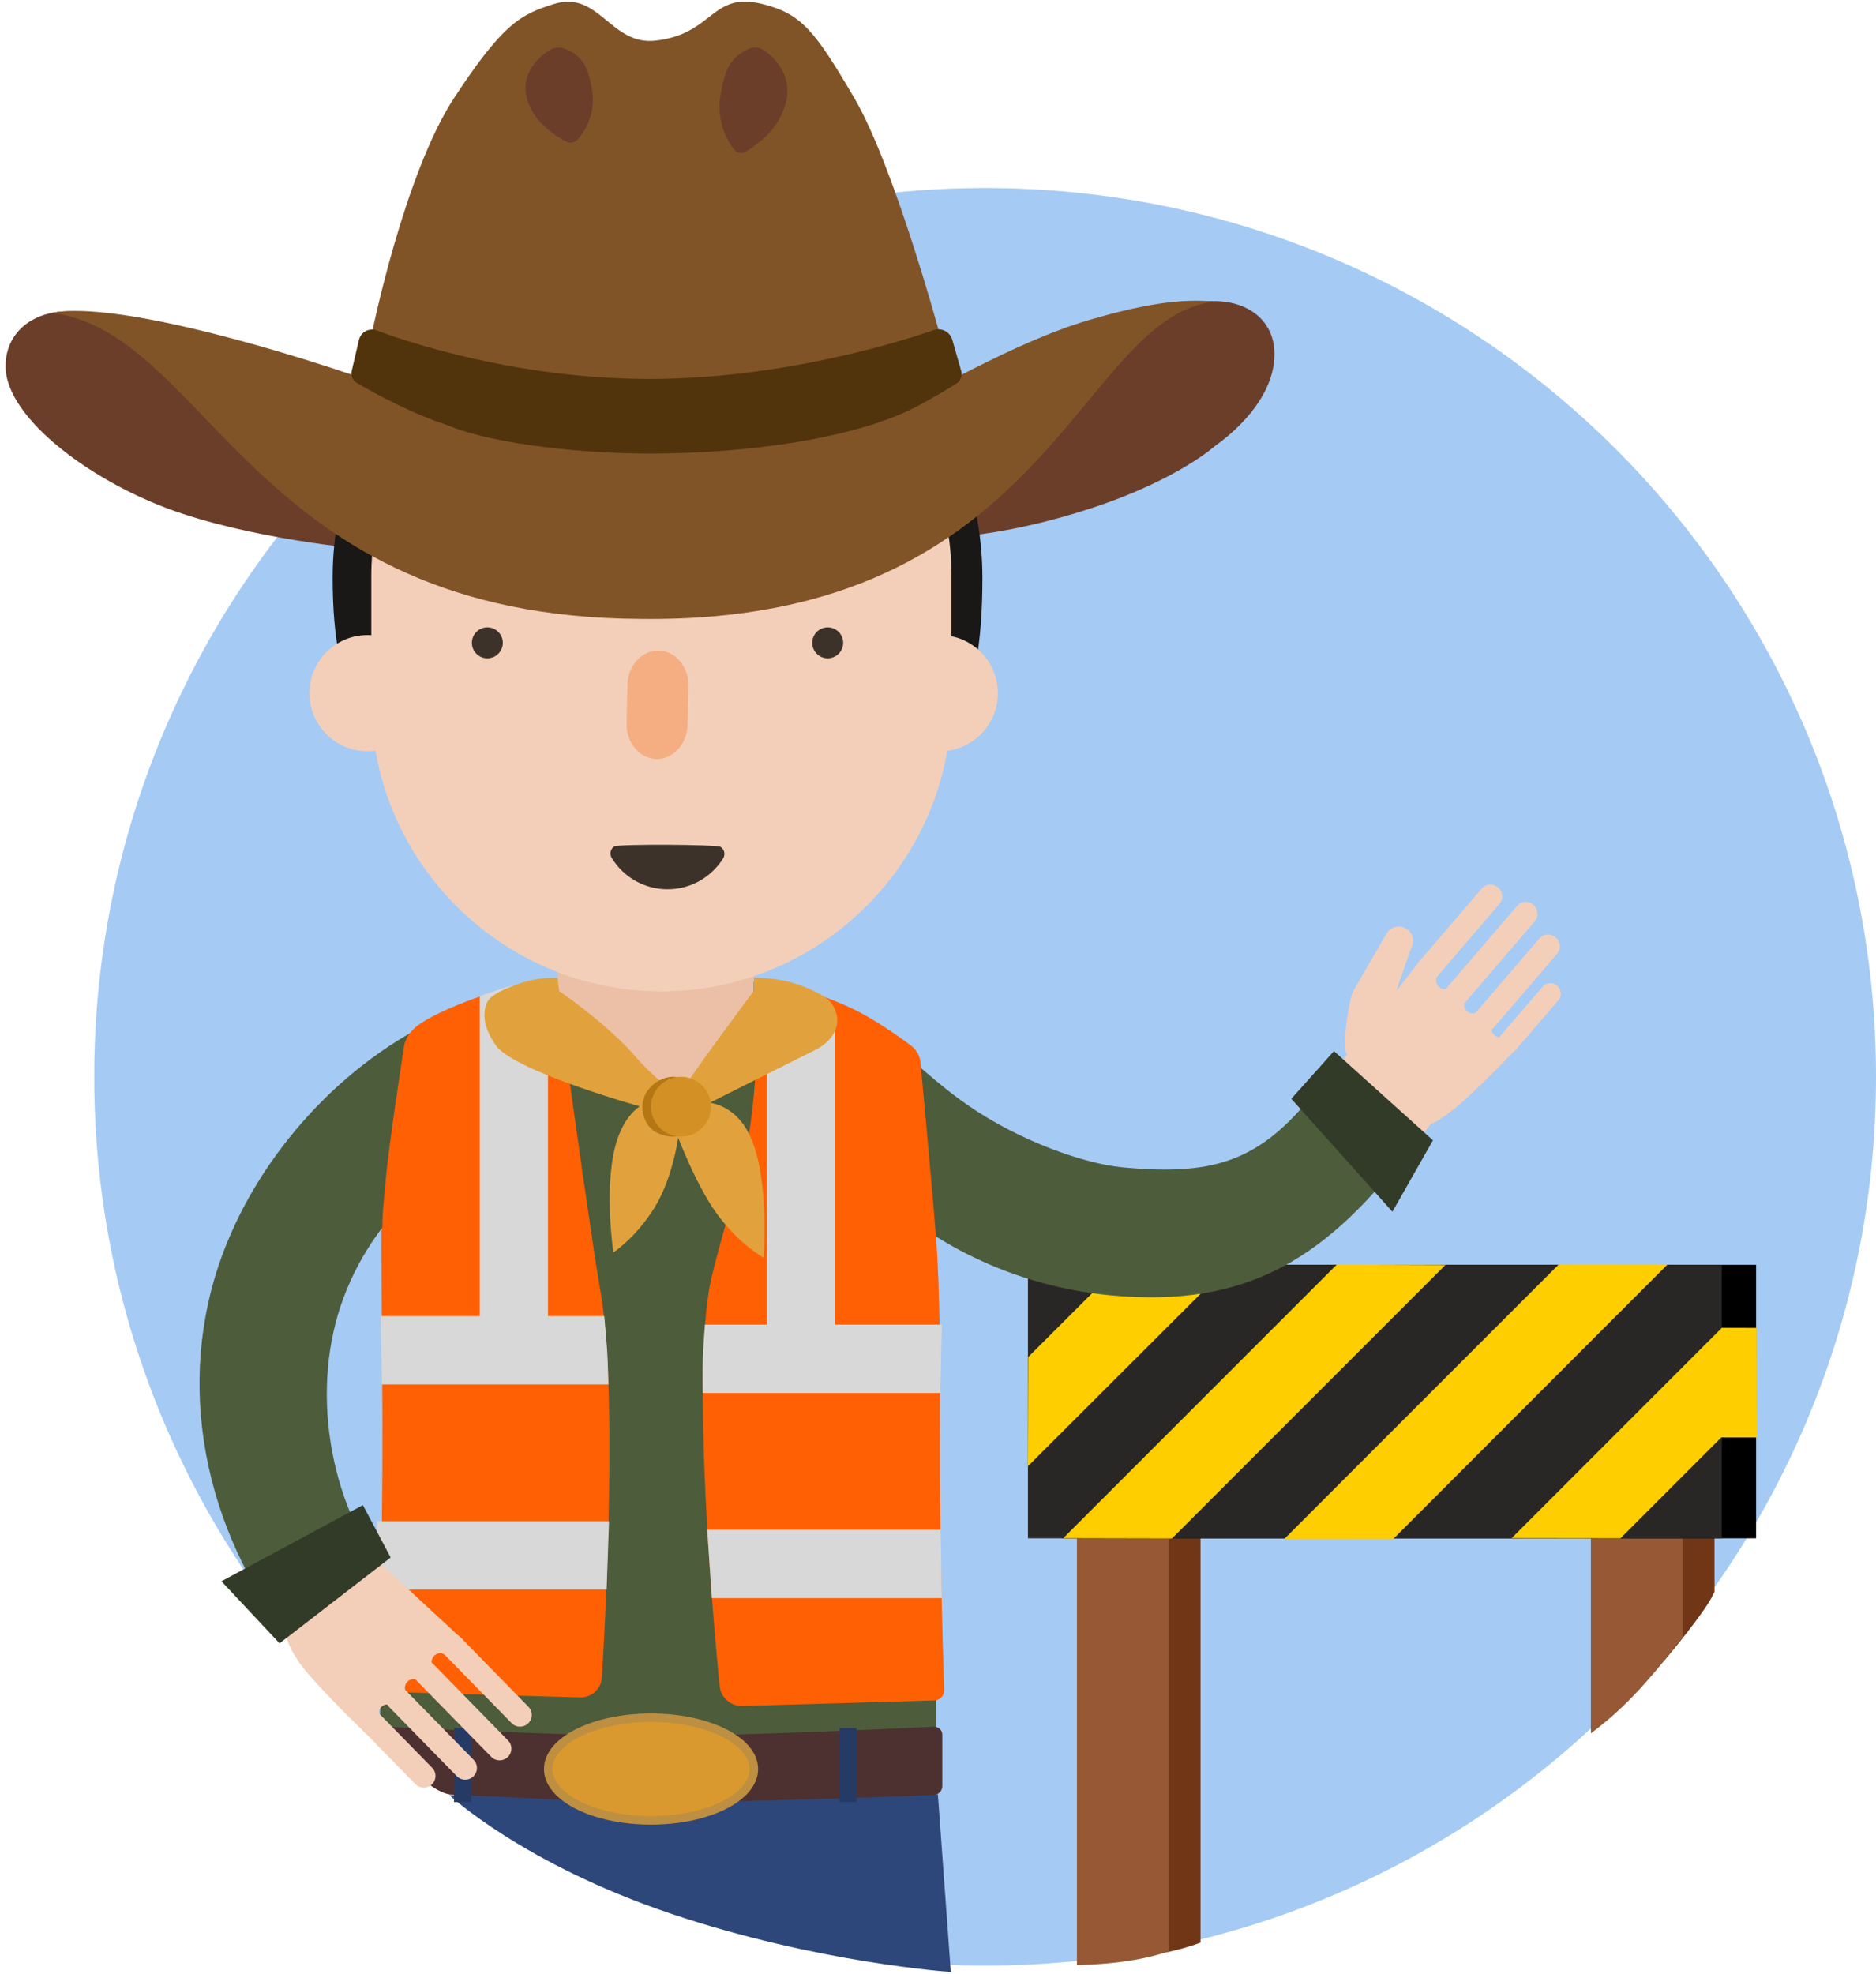 <?xml version="1.0" encoding="UTF-8"?>
<svg width="288px" height="303px" viewBox="0 0 288 303" version="1.1" xmlns="http://www.w3.org/2000/svg" xmlns:xlink="http://www.w3.org/1999/xlink">
    <!-- Generator: sketchtool 41.2 (35397) - http://www.bohemiancoding.com/sketch -->
    <title>7F712C1D-2C34-4E47-8995-8C12F3C6BB96</title>
    <desc>Created with sketchtool.</desc>
    <defs></defs>
    <g id="Page-1" stroke="none" stroke-width="1" fill="none" fill-rule="evenodd">
        <g id="Logo-appbar---alt-version-Copy-2" transform="translate(-1403, -1250)">
            <g id="Group-10" transform="translate(1403, 1250)">
                <path d="M288,165.273 C288,240.613 226.768,301.688 151.231,301.688 C75.697,301.688 14.466,240.613 14.466,165.273 C14.466,89.933 75.697,28.857 151.231,28.857 C226.768,28.857 288,89.933 288,165.273" id="Fill-1" fill="#A5CAF4"></path>
                <g id="Group-4" transform="translate(148.603, 184.948)">
                    <g id="Group-3" transform="translate(94.685, 9.182)">
                        <path d="M4.131,68.608 C5.888,68.114 11.623,61.701 15.693,56.446 C19.763,51.192 19.48,50.887 19.917,50.208 L19.917,2.156 L15.029,0.38 L4.131,68.608 Z" id="Fill-15" fill="#713615"></path>
                        <path d="M0.943,71.911 C7.986,66.692 11.989,60.813 15.029,57.148 L15.029,0.38 L0.943,2.277 L0.943,71.911 Z" id="Fill-16" fill="#975935"></path>
                    </g>
                    <g id="Group-3" transform="translate(15.781, 9.182)">
                        <path d="M6.358,106.533 C8.94,106.533 15.251,105.818 19.917,104.021 L19.917,3.181 L15.029,0.481 L6.358,106.533 Z" id="Fill-15" fill="#713615"></path>
                        <path d="M0.943,107.461 C2.727,107.461 9.728,107.242 15.029,105.358 L15.029,0.481 L0.943,3.365 L0.943,107.461 Z" id="Fill-16" fill="#975935"></path>
                    </g>
                    <g id="Group-2">
                        <rect id="Rectangle-20" fill="#000000" x="14.466" y="9.182" width="106.521" height="41.974"></rect>
                        <rect id="Rectangle-20" fill="#292726" x="9.205" y="9.182" width="106.521" height="41.974"></rect>
                        <polygon id="Rectangle" fill="#FFCE00" transform="translate(20.511, 20.446) rotate(45) translate(-20.511, -20.446) " points="26.438 -1.424 26.41 42.315 14.585 30.436 14.603 10.38"></polygon>
                        <polygon id="Rectangle" fill="#FFCE00" transform="translate(106.465, 39.209) rotate(45) translate(-106.465, -39.209) " points="102.395 14.504 114.306 26.386 110.459 30.222 110.459 52.115 98.631 63.913 98.624 18.266"></polygon>
                        <polygon id="Rectangle" fill="#FFCE00" transform="translate(43.952, 30.174) rotate(45) translate(-43.952, -30.174) " points="49.87 -5.404 49.87 53.97 38.035 65.753 38.035 6.353"></polygon>
                        <polygon id="Rectangle" fill="#FFCE00" transform="translate(77.966, 30.212) rotate(45) translate(-77.966, -30.212) " points="83.865 -5.487 83.881 54.054 72.051 65.911 72.051 6.296"></polygon>
                    </g>
                </g>
                <g id="Group" transform="translate(136.11, 216.429) scale(-1, 1) translate(-136.11, -216.429) translate(28.932, 129.857)">
                    <path d="M138.284,19.326 C117.009,19.326 99.6,36.633 99.6,57.785 L99.6,145.968 L99.6,158.08 C106.991,159.556 115.167,160.062 122.995,160.062 C145.56,160.062 167.179,146.079 184.967,134.956 L183.864,57.785 C183.864,36.633 166.456,19.326 145.182,19.326 L138.284,19.326 Z" id="Fill-3" fill="#4D5C3B"></path>
                    <path d="M127.562,5.625 L127.562,22.775 L127.563,22.775 C127.576,31.025 134.305,37.71 142.605,37.71 C150.905,37.71 157.635,31.025 157.648,22.775 L157.65,22.775 L157.65,5.625 L127.562,5.625" id="Fill-15" fill="#ECC0A6"></path>
                    <g id="Group-129" transform="translate(158.027, 21.034)"></g>
                    <g id="Group-129" transform="translate(27.549, 34.444) rotate(106) translate(-27.549, -34.444) translate(14.398, 20.672)" fill="#F3CFB9">
                        <path d="M1.372,13.696 L3.458,15.713 L3.464,15.706 C3.882,15.28 4.567,15.273 4.999,15.689 C5.43,16.108 5.443,16.789 5.026,17.216 L5.018,17.224 L6.819,18.965 L6.827,18.957 C7.242,18.531 7.928,18.525 8.359,18.942 C8.79,19.358 8.802,20.04 8.387,20.466 L8.379,20.474 L10.111,22.149 L10.118,22.14 C10.535,21.715 11.221,21.709 11.652,22.126 C12.084,22.543 12.096,23.225 11.679,23.65 L11.672,23.658 L13.583,25.506 L24.231,13.828 L12.49,2.062" id="Fill-109" transform="translate(12.801, 13.784) rotate(-7) translate(-12.801, -13.784) "></path>
                    </g>
                    <path d="M154.48,30.984 C154.661,30.217 155.38,29.282 156.087,28.896 C156.087,28.896 162.228,25.518 165.372,23.957 C167.987,22.659 173.617,20.987 173.617,20.987 L176.949,21.465 C176.949,21.465 177.706,28.332 179.473,41.385 C180.334,47.745 182.987,63.114 183.903,68.49 C186.809,85.542 184.089,127.622 184.089,127.622 C183.986,129.357 182.498,130.723 180.745,130.672 L151.26,129.824 C150.386,129.799 149.703,129.072 149.732,128.211 C149.732,128.211 150.463,108.18 150.395,88.041 C150.342,72.386 150.073,56.817 150.395,52.853 C151.002,45.377 154.48,30.984 154.48,30.984 Z" id="Rectangle-16" fill="#FF6003" transform="translate(167.488, 75.83) scale(-1, 1) translate(-167.488, -75.83) "></path>
                    <polygon id="Rectangle-19" fill="#D8D8D8" points="149.792 103.623 185.425 103.623 185.425 114.117 150.161 114.117"></polygon>
                    <path d="M175.506,26.227 C169.638,23.554 164.767,23.029 158.54,22.259 L158.54,42.668 C172.701,45.263 185.188,54.977 190.557,69.345 C195.694,83.089 192.923,100.561 183.853,112.153 C180.506,116.433 181.707,120.253 186.009,123.581 C189.232,126.074 193.52,126.267 196.877,124.409 C198.002,123.787 197.749,123.002 198.588,121.929 C211.889,104.928 216.601,82.671 209.066,62.506 C203.298,47.075 190.561,33.085 175.506,26.227 Z" id="Fill-101" fill="#4D5C3B"></path>
                    <path d="M154.866,30.702 C154.987,29.91 155.54,28.803 156.151,28.276 C156.151,28.276 157.177,26.655 164.391,23.868 C171.604,21.082 174.396,21.195 174.396,21.195 L177.179,21.195 C177.179,21.195 179.483,23.838 179.483,29.269 C179.483,31.641 184.565,65.807 184.565,65.807 C184.671,66.517 184.437,67.59 184.028,68.183 C184.028,68.183 178.72,77.129 170.558,76.75 C162.397,76.372 151.994,64.139 151.994,64.139 C151.994,64.139 151.561,61.599 151.536,58.722 C151.512,55.845 151.896,53.384 151.994,51.951 C152.333,47.01 154.866,30.702 154.866,30.702 Z" id="Path-7" fill="#FF6003" transform="translate(168.063, 48.978) scale(-1, 1) translate(-168.063, -48.978) "></path>
                    <g id="Page-1" transform="translate(21.041, 11.805)" fill="#F3CFB9">
                        <path d="M1.984,18.131 C2.88,18.94 4.249,18.88 5.04,17.997 L19.494,7.056 C20.285,6.172 18.536,4.414 17.64,3.607 C16.743,2.798 9.393,6.584 8.602,7.467 L1.793,15.067 C1.281,15.638 1.136,16.414 1.34,17.109 C1.451,17.489 1.667,17.845 1.984,18.131 Z" id="Fill-1" transform="translate(10.473, 11.097) rotate(108) translate(-10.473, -11.097) "></path>
                    </g>
                    <path d="M68.41,1.643 C62.542,-1.03 56.402,-2.75 50.175,-3.52 C50.175,-3.52 44.149,-1.945 44.149,1.724 C44.149,2.818 45.563,5.839 51.657,11.353 C56.007,15.289 61.37,18.032 66.811,22.628 C74.38,29.023 80.222,37.777 82.192,43.048 C87.329,56.791 86.843,64.318 77.773,75.91 C74.426,80.19 89.514,88.313 90.353,87.24 C103.654,70.239 108.236,56.373 100.7,36.209 C94.932,20.778 83.465,8.501 68.41,1.643 Z" id="Fill-101" fill="#4D5C3B" transform="translate(74.237, 41.908) rotate(-255) translate(-74.237, -41.908) "></path>
                    <polygon id="Path-15" fill="#323B27" transform="translate(33.742, 43.726) rotate(104) translate(-33.742, -43.726) " points="20.699 42.073 37.659 53.505 46.786 44.816 26.217 33.947"></polygon>
                    <path d="M101.988,33.066 C102.063,32.269 102.638,31.23 103.285,30.748 C103.285,30.748 108.372,26.765 113.139,24.622 C117.906,22.479 122.852,21.144 122.852,21.144 L125.553,22.776 L127.642,23.076 C127.642,23.076 126.31,29.644 128.077,42.697 C128.938,49.057 133.497,62.624 134.413,68 C137.319,85.052 132.81,128.943 132.81,128.943 C132.643,130.673 131.102,132.034 129.349,131.984 L99.864,131.136 C98.99,131.111 98.307,130.384 98.336,129.523 C98.336,129.523 99.067,109.492 98.999,89.353 C98.966,79.757 98.936,68.514 99.6,59.957 C100.265,51.399 101.988,33.066 101.988,33.066 Z" id="Rectangle-16" fill="#FF6003"></path>
                    <rect id="Rectangle-19" fill="#D8D8D8" transform="translate(120.329, 49.844) scale(-1, 1) rotate(90) translate(-120.329, -49.844) " x="96" y="44.597" width="48.658" height="10.494"></rect>
                    <path d="M98.873,104.935 L134.725,104.935 C134.725,104.935 134.559,107.092 134.484,108.345 C134.408,109.599 134.007,115.429 134.007,115.429 L98.705,115.429 L98.873,104.935 Z" id="Rectangle-19" fill="#D8D8D8"></path>
                    <path d="M98.698,73.455 L135.067,73.455 C135.067,73.455 135.337,76.879 135.39,78.6 C135.443,80.321 135.39,83.948 135.39,83.948 L98.945,83.948 L98.698,73.455 Z" id="Rectangle-19" fill="#D8D8D8"></path>
                    <path d="M138.077,41.928 L190.759,41.928 L190.759,52.395 L140.262,52.395 C140.262,52.395 139.07,49.075 138.655,47.421 C138.45,46.605 138.17,45.252 138.077,44.096 C137.982,42.908 138.077,41.928 138.077,41.928 Z" id="Rectangle-19" fill="#D8D8D8" transform="translate(164.397, 47.162) scale(-1, 1) rotate(90) translate(-164.397, -47.162) "></path>
                    <path d="M150.52,72.143 L184.878,72.143 C184.878,72.143 184.793,75.908 184.751,77.775 C184.709,79.642 184.644,82.636 184.644,82.636 L149.883,82.636 C149.883,82.636 149.967,79.112 150.082,77.39 C150.197,75.667 150.52,72.143 150.52,72.143 Z" id="Rectangle-19" fill="#D8D8D8"></path>
                    <path d="M99.307,145.518 L97.325,172.8 C97.325,172.8 117.7,171.471 140.333,163.843 C162.966,156.215 174.3,145.669 174.3,145.669 C174.3,145.669 125.662,145.739 100.238,145.669 C99.983,145.668 99.307,145.518 99.307,145.518 Z" id="Path-13" fill="#2E477A"></path>
                    <path d="M98.63,136.412 C98.63,135.689 99.22,135.133 99.938,135.167 C99.938,135.167 128.406,136.581 142.834,136.581 C156.463,136.581 184.115,135.169 184.115,135.169 C184.838,135.133 185.085,135.575 184.643,136.171 C184.643,136.171 178.185,145.43 173.851,145.597 C165.176,145.932 152.019,146.783 142.834,146.783 C128.549,146.783 99.944,145.648 99.944,145.648 C99.218,145.62 98.63,145.003 98.63,144.29 L98.63,136.412 Z" id="Rectangle-17" fill="#4D3030"></path>
                    <rect id="Rectangle-4" fill="#253B66" x="111.781" y="135.366" width="2.63" height="11.366"></rect>
                    <rect id="Rectangle-4" fill="#253B66" x="170.959" y="135.366" width="2.63" height="11.366"></rect>
                    <g id="Group-6" transform="translate(160.438, 108.87)" fill="#F3CFB9">
                        <path d="M11.769,12.972 L14.314,15.432 C14.83,14.904 15.666,14.896 16.192,15.403 C16.718,15.913 16.733,16.744 16.226,17.264 L18.412,19.396 C18.927,18.867 19.764,18.86 20.289,19.368 C20.815,19.876 20.829,20.708 20.323,21.228 L22.425,23.279 C22.943,22.75 23.779,22.742 24.304,23.251 C24.831,23.759 24.845,24.591 24.337,25.109 L26.658,27.371 C26.658,27.371 33.531,20.782 36.291,17.264 C39.052,13.746 39.007,11.634 39.007,11.634 L25.705,0.083" id="Fill-109"></path>
                        <path d="M18.89,19.215 L7.433,30.926 C6.744,31.63 5.604,31.642 4.89,30.95 C4.175,30.26 4.155,29.127 4.845,28.422 L16.301,16.712 C16.993,16.006 18.13,15.994 18.845,16.684 C19.56,17.377 19.581,18.508 18.89,19.215" id="Fill-103"></path>
                        <path d="M23.098,23.285 L12.72,33.891 C12.03,34.596 10.892,34.609 10.177,33.918 C9.462,33.225 9.441,32.094 10.132,31.387 L20.509,20.781 C21.201,20.076 22.338,20.063 23.053,20.753 C23.769,21.447 23.789,22.577 23.098,23.285" id="Fill-105"></path>
                        <path d="M26.983,27.041 L19.083,35.117 C18.391,35.821 17.254,35.834 16.538,35.143 C15.823,34.45 15.802,33.319 16.494,32.612 L24.393,24.537 C25.085,23.831 26.222,23.819 26.938,24.509 C27.653,25.203 27.673,26.333 26.983,27.041" id="Fill-107"></path>
                        <path d="M14.683,15.145 L4.305,25.752 C3.615,26.457 2.477,26.47 1.762,25.779 C1.047,25.085 1.026,23.955 1.717,23.248 L12.094,12.642 C12.786,11.936 13.923,11.924 14.639,12.614 C15.354,13.307 15.374,14.438 14.683,15.145" id="Fill-111"></path>
                    </g>
                    <polygon id="Path-15" fill="#323B27" transform="translate(196.275, 111.84) rotate(2) translate(-196.275, -111.84) " points="183.231 109.644 200.736 122.22 209.319 112.387 187.214 101.459"></polygon>
                    <g id="Group-6" transform="translate(17.869, 24.122) rotate(95) translate(-17.869, -24.122) translate(-1.199, 8.381)" fill="#F3CFB9">
                        <path d="M11.769,9.037 L14.314,11.496 C14.83,10.969 15.666,10.961 16.192,11.468 C16.718,11.978 16.733,12.809 16.226,13.329 L18.412,15.461 C18.927,14.932 19.764,14.925 20.289,15.433 C20.815,15.941 20.829,16.773 20.323,17.292 L22.425,19.344 C22.943,18.815 23.779,18.807 24.304,19.316 C24.831,19.824 24.845,20.656 24.337,21.174 L26.407,22.771 C26.407,22.771 32.875,15.546 35.361,11.659 C37.847,7.772 37.292,6.81 37.292,6.81 L21.081,0.345" id="Fill-109"></path>
                        <path d="M18.89,15.28 L7.433,26.991 C6.744,27.695 5.604,27.707 4.89,27.015 C4.175,26.325 4.155,25.192 4.845,24.487 L16.301,12.777 C16.993,12.071 18.13,12.059 18.845,12.749 C19.56,13.442 19.581,14.573 18.89,15.28" id="Fill-103"></path>
                        <path d="M23.098,19.35 L12.72,29.956 C12.03,30.661 10.892,30.674 10.177,29.983 C9.462,29.29 9.441,28.159 10.132,27.452 L20.509,16.846 C21.201,16.141 22.338,16.128 23.053,16.818 C23.769,17.512 23.789,18.642 23.098,19.35" id="Fill-105"></path>
                        <path d="M19.836,29.536 C19.223,30.16 18.216,30.172 17.583,29.559 C16.95,28.944 16.931,27.942 17.543,27.314 L24.536,20.152 C25.148,19.526 26.155,19.515 26.788,20.128 C27.421,20.743 27.439,21.745 26.828,22.373 L19.836,29.536 Z" id="Fill-107"></path>
                        <path d="M14.683,11.21 L4.305,21.817 C3.615,22.522 2.477,22.534 1.762,21.843 C1.047,21.15 1.026,20.02 1.717,19.313 L12.094,8.707 C12.786,8.001 13.923,7.989 14.639,8.679 C15.354,9.372 15.374,10.503 14.683,11.21" id="Fill-111"></path>
                    </g>
                    <ellipse id="Oval-6" stroke="#BE8F41" stroke-width="1.314" fill="#DA992E" cx="143.342" cy="141.662" rx="15.781" ry="7.87"></ellipse>
                    <g id="Group-5" transform="translate(142.027, 42.63) scale(-1, 1) translate(-142.027, -42.63) translate(114.411, 19.675)">
                        <path d="M32.8,20.987 C32.8,20.987 31.188,18.441 31.642,17.11 C32.006,16.044 42.113,2.497 42.113,2.497 L42.113,0.554 C42.113,0.554 44.627,0.48 47.292,1.121 C49.956,1.762 52.465,3.028 53.408,3.827 C54.922,5.11 56.338,8.775 51.912,11.41" id="Path-9" fill="#E1A23D"></path>
                        <path d="M24.934,18.364 C24.934,18.364 20.158,19.318 19.752,26.258 C19.345,33.197 23.938,43.286 23.938,43.286 C23.938,43.286 26.561,40.311 28.088,35.035 C29.616,29.759 28.602,23.224 28.602,23.224 C28.602,23.224 26.803,21.784 26.233,21.237 C25.307,20.348 24.934,18.364 24.934,18.364 Z" id="Path-10-Copy" fill="#E1A23D" transform="translate(24.329, 30.825) rotate(16) translate(-24.329, -30.825) "></path>
                        <path d="M25.509,20.547 C25.509,20.547 29.384,18.937 28.888,17.457 C28.699,16.893 27.185,16.473 23.238,11.884 C18.781,7.029 12.194,2.573 12.194,2.573 L11.953,0.57 C11.953,0.57 9.189,0.318 5.966,1.465 C2.742,2.613 1.456,3.511 1.092,4.398 C-0.013,7.087 1.655,9.722 2.471,10.904 C5.271,14.963 25.509,20.547 25.509,20.547 Z" id="Path-9" fill="#E1A23D"></path>
                        <path d="M29.735,24.922 C32.144,24.922 32.877,22.878 32.877,20.335 C32.877,17.791 32.144,15.74 29.735,15.74 C28.217,15.74 26.686,16.583 25.791,17.828 C25.265,18.56 24.986,19.417 24.986,20.359 C24.986,21.649 25.453,22.918 26.359,23.743 C27.241,24.545 28.547,24.922 29.735,24.922 Z" id="Oval-5" fill="#B47714"></path>
                        <path d="M39.789,18.363 C39.789,18.363 33.568,19.297 33.136,26.611 C32.703,33.924 37.586,44.557 37.586,44.557 C37.586,44.557 40.375,41.422 41.999,35.861 C43.623,30.301 43.629,21.647 43.629,21.647 C43.629,21.647 41.782,20.594 41.177,20.017 C40.192,19.08 39.789,18.363 39.789,18.363 Z" id="Path-10-Copy-2" fill="#E1A23D" transform="translate(38.369, 31.46) scale(-1, 1) rotate(20) translate(-38.369, -31.46) "></path>
                        <ellipse id="Oval-5" fill="#D39024" cx="30.904" cy="20.331" rx="4.603" ry="4.591"></ellipse>
                    </g>
                </g>
                <g id="Group-22">
                    <path d="M195.657,54.338 C195.657,62.379 186.689,68.313 186.689,68.313 C186.689,68.313 181.027,73.562 167.615,77.976 C154.203,82.39 144.873,82.52 144.873,82.52 C144.873,82.52 148.036,80.734 156.345,71.815 C157.789,70.265 162.79,64.144 164.171,62.415 C165.553,60.686 167.7,57.873 169.647,55.608 C172.254,52.574 173.913,51.218 176.448,49.517 C185.639,43.348 195.657,46.296 195.657,54.338 Z" id="Rectangle-6" fill="#6B3E2A"></path>
                    <path d="M57.665,56.221 C57.665,64.262 43.966,74.421 30.554,78.835 C17.142,83.249 0.852,84.455 0.852,84.455 C0.852,84.455 10.008,78.159 18.318,69.239 C19.762,67.689 23.291,64.266 25.458,62.417 C26.604,61.438 26.854,61.362 32.214,56.221 C37.573,51.08 38.315,51.185 39.54,50.403 C47.827,45.117 57.665,48.179 57.665,56.221 Z" id="Rectangle-6" fill="#6B3E2A" transform="translate(29.259, 66.115) scale(-1, 1) translate(-29.259, -66.115) "></path>
                    <path d="M150.818,88.707 C150.818,129.961 129.302,115.063 101.756,115.063 C74.209,115.063 51.065,127.169 51.065,88.707 C51.065,61.096 73.396,36.85 100.942,36.85 C128.487,36.85 150.818,61.096 150.818,88.707" id="Fill-10" fill="#191817"></path>
                    <path d="M101.536,152.156 C77.043,152.156 57.002,132.151 57.002,107.7 L57.002,88.437 C57.002,83.702 57.754,79.132 59.144,74.844 C64.933,56.988 74.325,43.983 101.536,43.983 C128.747,43.983 136.718,55.919 143.14,72.621 C145.03,77.54 146.068,82.873 146.068,88.437 L146.068,107.7 C146.068,132.151 126.028,152.156 101.536,152.156 Z" id="Fill-12" fill="#F3CFB9"></path>
                    <path d="M103.968,136.11 C100.682,137.288 97.068,136.687 94.304,134.5 C93.748,134.061 93.652,133.256 94.094,132.697 C94.532,132.142 108.75,127.043 109.431,127.196 C110.124,127.346 110.562,128.028 110.412,128.722 C109.665,132.169 107.255,134.933 103.968,136.11" id="Fill-164" fill="#3D3229" transform="translate(102.129, 131.948) rotate(20) translate(-102.129, -131.948) "></path>
                    <path d="M127.067,101.041 C125.757,101.041 124.692,99.974 124.692,98.664 C124.692,97.354 125.757,96.286 127.067,96.286 C128.378,96.286 129.443,97.354 129.443,98.664 C129.443,99.974 128.378,101.041 127.067,101.041" id="Fill-14" fill="#3D3229"></path>
                    <path d="M74.815,101.041 C73.505,101.041 72.44,99.974 72.44,98.664 C72.44,97.354 73.505,96.286 74.815,96.286 C76.126,96.286 77.191,97.354 77.191,98.664 C77.191,99.974 76.126,101.041 74.815,101.041" id="Fill-16" fill="#3D3229"></path>
                    <path d="M101.126,99.853 C98.551,99.795 96.39,102.145 96.326,105.073 L96.193,111.062 C96.127,113.993 98.182,116.436 100.757,116.493 C103.333,116.552 105.493,114.204 105.557,111.274 L105.69,105.284 C105.756,102.355 103.703,99.912 101.126,99.853" id="Fill-30" fill="#F4AE82"></path>
                    <path d="M135.38,106.39 C135.38,101.466 139.367,97.475 144.286,97.475 C149.205,97.475 153.194,101.466 153.194,106.39 C153.194,111.314 149.205,115.306 144.286,115.306 C139.367,115.306 135.38,111.314 135.38,106.39" id="Fill-36" fill="#F3CFB9"></path>
                    <path d="M47.502,106.39 C47.502,101.466 51.489,97.475 56.408,97.475 C61.326,97.475 65.315,101.466 65.315,106.39 C65.315,111.314 61.326,115.306 56.408,115.306 C51.489,115.306 47.502,111.314 47.502,106.39" id="Fill-39" fill="#F3CFB9"></path>
                    <path d="M8.056,48.011 C20.154,45.639 57.876,58.375 64.622,61.448 C74.46,65.929 86.765,67.907 96.293,67.907 C107.842,67.907 121.682,68.116 135.159,63.331 C143.279,60.448 154.942,52.709 167.391,49.059 C179.84,45.408 183.944,46.238 186.909,46.238 C165.46,48.011 161.605,95.752 98.451,94.993 C38.774,94.771 32.252,51.323 8.056,48.011 Z" id="Rectangle" fill="#815428"></path>
                    <path d="M84.982,0.628 C91.969,-1.594 93.706,7.032 100.654,6.237 C109.676,5.206 109.134,-1.397 117.106,0.628 C123.046,2.136 125.071,4.678 131.156,15.056 C137.241,25.433 144.204,51.071 144.204,51.071 C144.204,51.071 120.73,58.842 98.885,58.842 C77.04,58.842 57.104,51.071 57.104,51.071 C57.104,51.071 62.074,26.687 69.7,15.056 C77.327,3.424 80.023,2.205 84.982,0.628 Z" id="Rectangle-3" fill="#815428"></path>
                    <path d="M113.864,7.606 C114.412,7.256 115.347,7.201 115.923,7.507 C115.923,7.507 119.927,9.05 120.578,13.187 C120.91,15.298 120.177,17.937 118.825,19.953 C117.526,21.89 115.685,23.383 115.685,23.383 C115.2,23.81 114.412,23.795 113.962,23.336 C113.962,23.336 110.531,20.599 110.531,15.525 C110.531,13.544 110.71,11.473 111.345,10.25 C112.337,8.341 113.864,7.606 113.864,7.606 Z" id="Rectangle-4" fill="#6B3E2A" transform="translate(115.594, 15.498) rotate(9) translate(-115.594, -15.498) "></path>
                    <path d="M84.152,7.618 C84.719,7.291 85.668,7.231 86.257,7.514 C86.257,7.514 90.248,8.9 90.899,12.633 C91.231,14.536 90.498,16.918 89.146,18.737 C87.847,20.484 86.039,21.804 86.039,21.804 C85.536,22.204 84.717,22.189 84.241,21.749 C84.241,21.749 80.852,19.32 80.852,14.742 C80.852,12.954 81.031,11.086 81.666,9.982 C82.658,8.26 84.152,7.618 84.152,7.618 Z" id="Rectangle-4" fill="#6B3E2A" transform="translate(85.915, 14.711) scale(-1, 1) rotate(9) translate(-85.915, -14.711) "></path>
                    <path d="M55.09,52.224 C55.389,50.942 56.635,50.279 57.866,50.717 C57.866,50.717 76.581,58.159 99.706,58.159 C122.831,58.159 143.309,50.665 143.309,50.665 C144.552,50.244 145.852,50.932 146.207,52.18 L147.58,57.011 C147.76,57.645 147.471,58.447 146.911,58.806 C146.911,58.806 145.559,59.763 141.152,62.17 C131.879,67.234 114.948,69.624 99.706,69.624 C90.231,69.624 76.503,68.363 69.117,65.431 C66.683,64.465 68.117,65.189 64.914,63.862 C59.524,61.628 54.732,58.753 54.732,58.753 C54.167,58.425 53.829,57.642 53.976,57.011 L55.09,52.224 Z" id="Rectangle-2" fill="#52340C"></path>
                </g>
            </g>
        </g>
    </g>
</svg>